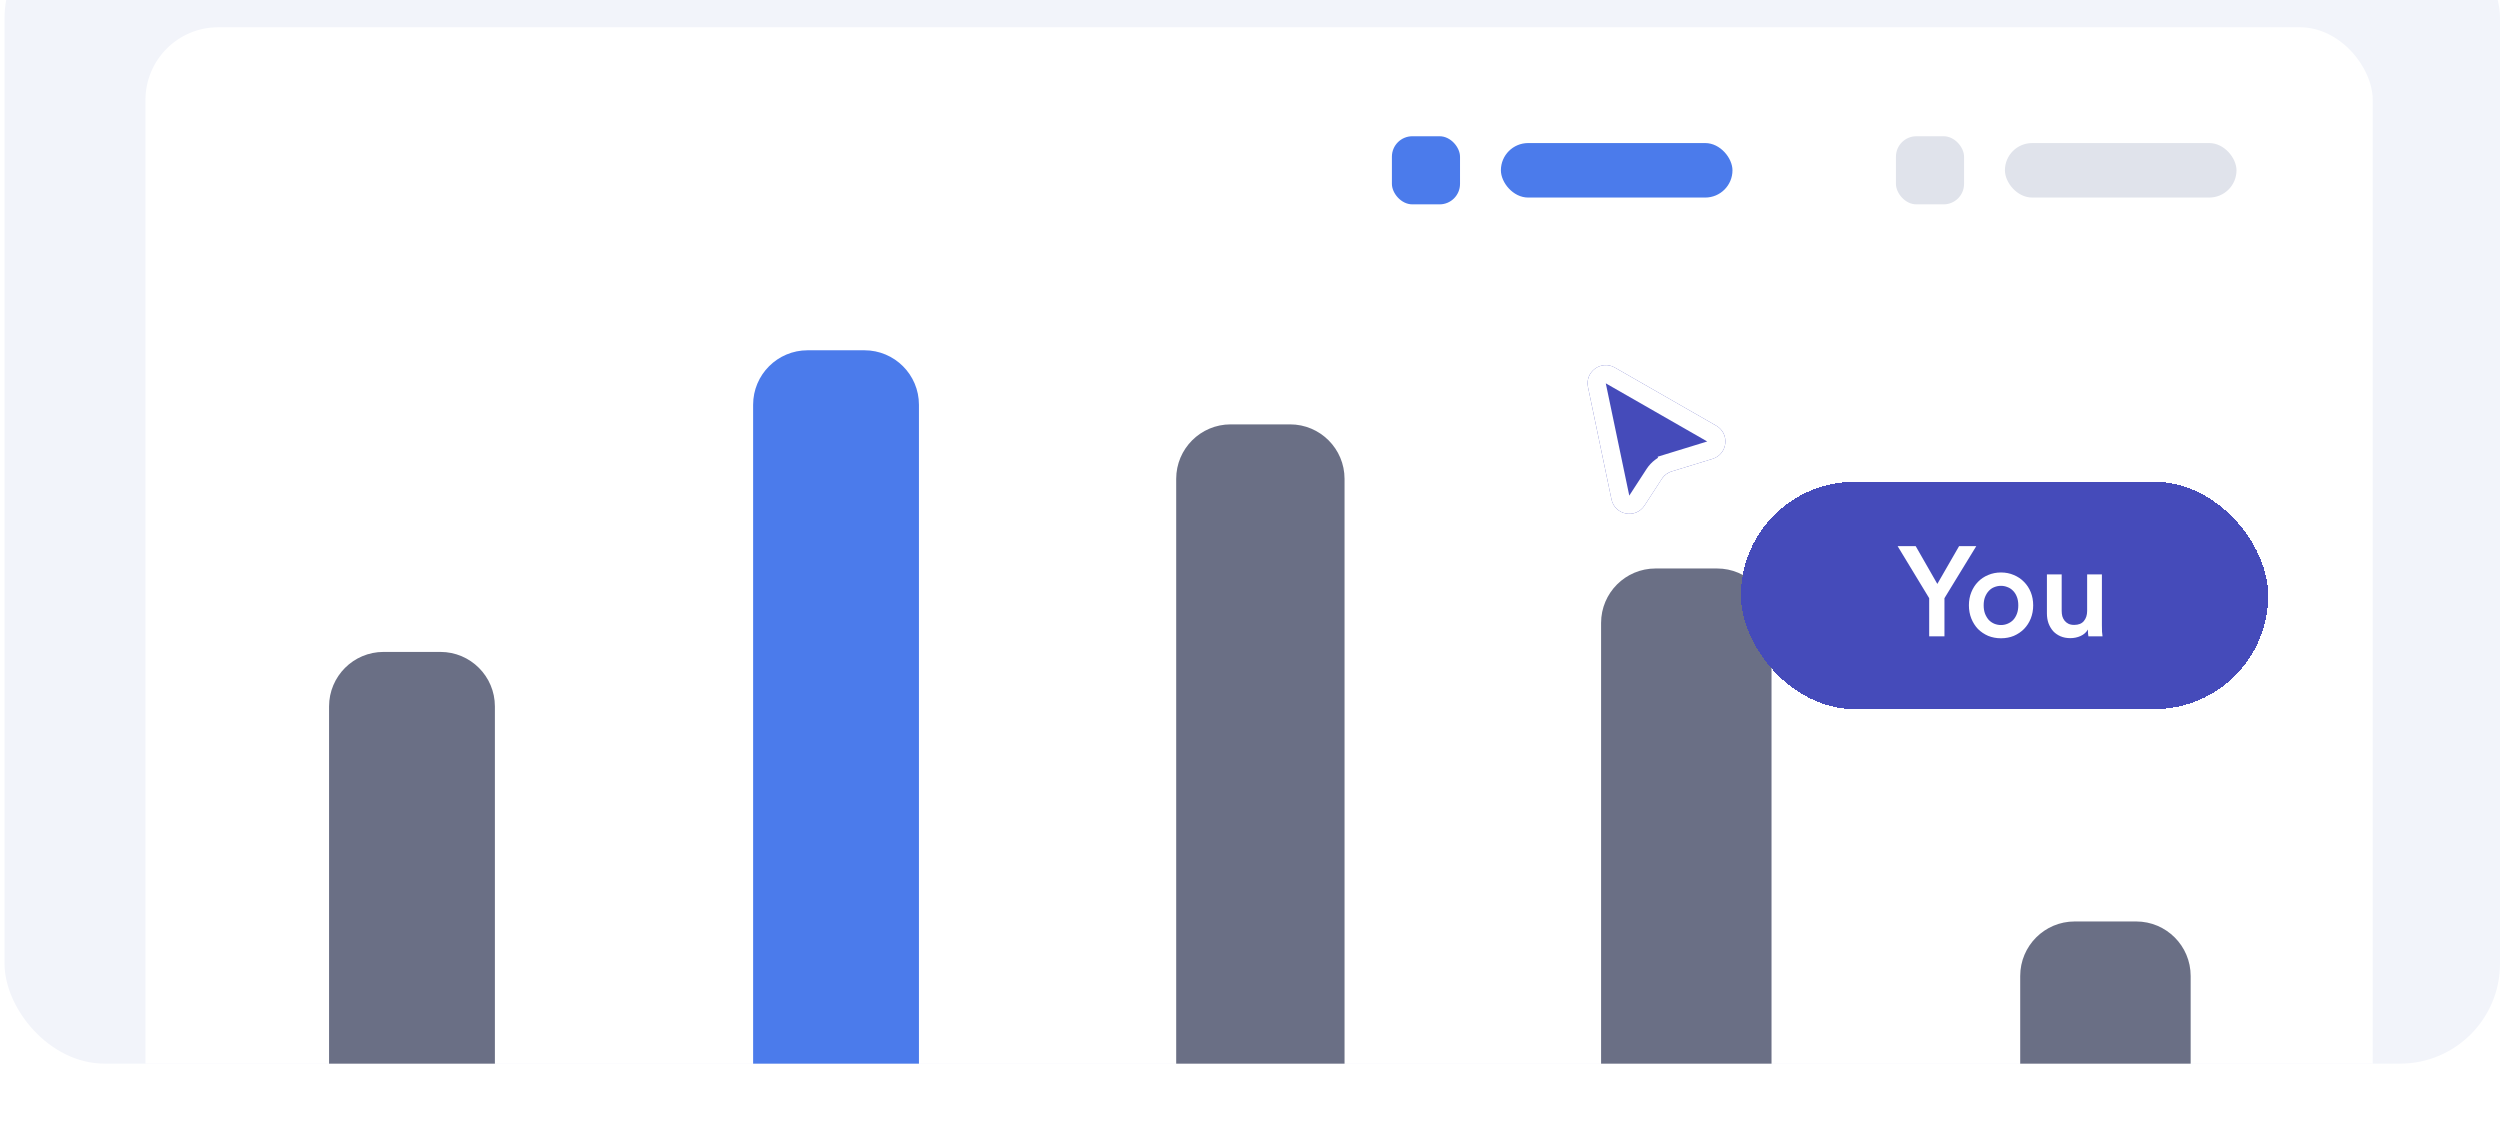 <svg width="275" height="126" viewBox="0 0 275 126" fill="none" xmlns="http://www.w3.org/2000/svg">
<g filter="url(#filter0_ii_1_3881)">
<g clip-path="url(#clip0_1_3881)">
<rect x="0.5" width="274.5" height="126" rx="11" fill="#F2F4FA"/>
<rect x="16" y="12" width="245" height="152" rx="8" fill="white"/>
<rect x="153.11" y="23.987" width="7.492" height="7.492" rx="2.248" fill="#4B7BEB"/>
<rect x="165.098" y="24.737" width="25.474" height="5.994" rx="2.997" fill="#4B7BEB"/>
<rect x="208.554" y="23.987" width="7.492" height="7.492" rx="2.248" fill="#E0E3EB"/>
<rect x="220.541" y="24.737" width="25.474" height="5.994" rx="2.997" fill="#E0E3EB"/>
<path d="M36.197 86.705C36.197 83.394 38.88 80.711 42.191 80.711H48.444C51.754 80.711 54.438 83.395 54.438 86.705V152.013H36.197V86.705Z" fill="#6A6F85"/>
<path d="M82.843 53.524C82.843 50.214 85.526 47.531 88.837 47.531H95.09C98.4 47.531 101.084 50.214 101.084 53.524V152.012H82.843V53.524Z" fill="#4B7BEB"/>
<path d="M129.381 61.675C129.381 58.365 132.064 55.681 135.375 55.681H141.906C145.217 55.681 147.9 58.365 147.9 61.675V152.012H129.381V61.675Z" fill="#6A6F85"/>
<path d="M176.119 77.527C176.119 74.217 178.803 71.533 182.113 71.533H188.874C192.185 71.533 194.868 74.217 194.868 77.527V152.012H176.119V77.527Z" fill="#6A6F85"/>
<path d="M222.223 116.355C222.223 113.044 224.907 110.361 228.217 110.361H234.979C238.289 110.361 240.972 113.044 240.972 116.355V152.012H222.223V116.355Z" fill="#6A6F85"/>
<g filter="url(#filter1_d_1_3881)">
<rect x="191.5" y="53" width="58" height="25" rx="12.5" fill="#454BBA" shape-rendering="crispEdges"/>
<path d="M208.738 60.074H210.726L213.106 64.232L215.5 60.074H217.39L213.89 65.8V70H212.21V65.8L208.738 60.074ZM220.108 68.754C220.36 68.754 220.598 68.707 220.822 68.614C221.055 68.521 221.261 68.385 221.438 68.208C221.615 68.021 221.755 67.793 221.858 67.522C221.961 67.251 222.012 66.939 222.012 66.584C222.012 66.229 221.961 65.921 221.858 65.66C221.755 65.389 221.615 65.165 221.438 64.988C221.261 64.801 221.055 64.666 220.822 64.582C220.598 64.489 220.36 64.442 220.108 64.442C219.856 64.442 219.613 64.489 219.38 64.582C219.156 64.666 218.955 64.801 218.778 64.988C218.61 65.165 218.47 65.389 218.358 65.66C218.255 65.921 218.204 66.229 218.204 66.584C218.204 66.939 218.255 67.251 218.358 67.522C218.47 67.793 218.61 68.021 218.778 68.208C218.955 68.385 219.156 68.521 219.38 68.614C219.613 68.707 219.856 68.754 220.108 68.754ZM220.108 62.972C220.621 62.972 221.093 63.065 221.522 63.252C221.951 63.429 222.325 63.681 222.642 64.008C222.959 64.325 223.207 64.703 223.384 65.142C223.561 65.581 223.65 66.061 223.65 66.584C223.65 67.107 223.561 67.592 223.384 68.04C223.207 68.479 222.959 68.861 222.642 69.188C222.325 69.505 221.951 69.757 221.522 69.944C221.093 70.121 220.621 70.21 220.108 70.21C219.604 70.21 219.133 70.121 218.694 69.944C218.265 69.757 217.891 69.505 217.574 69.188C217.266 68.861 217.023 68.479 216.846 68.04C216.669 67.592 216.58 67.107 216.58 66.584C216.58 66.061 216.669 65.581 216.846 65.142C217.023 64.703 217.266 64.325 217.574 64.008C217.891 63.681 218.265 63.429 218.694 63.252C219.133 63.065 219.604 62.972 220.108 62.972ZM229.669 69.244C229.501 69.552 229.235 69.79 228.871 69.958C228.516 70.117 228.138 70.196 227.737 70.196C227.326 70.196 226.962 70.126 226.645 69.986C226.327 69.846 226.057 69.655 225.833 69.412C225.618 69.16 225.45 68.871 225.329 68.544C225.217 68.217 225.161 67.863 225.161 67.48V63.182H226.785V67.186C226.785 67.401 226.808 67.601 226.855 67.788C226.911 67.975 226.995 68.138 227.107 68.278C227.219 68.418 227.359 68.53 227.527 68.614C227.704 68.698 227.914 68.74 228.157 68.74C228.633 68.74 228.987 68.6 229.221 68.32C229.463 68.031 229.585 67.662 229.585 67.214V63.182H231.209V68.754C231.209 69.034 231.213 69.281 231.223 69.496C231.241 69.701 231.26 69.869 231.279 70H229.725C229.706 69.925 229.692 69.818 229.683 69.678C229.673 69.529 229.669 69.384 229.669 69.244Z" fill="white"/>
</g>
<g filter="url(#filter2_d_1_3881)">
<path d="M174.678 41.638C174.324 39.949 176.133 38.635 177.63 39.493L188.789 45.888C190.307 46.758 190.054 49.021 188.382 49.535L183.888 50.918C183.439 51.056 183.054 51.347 182.798 51.74L180.897 54.669C179.925 56.166 177.628 55.737 177.262 53.989L174.678 41.638Z" fill="#454BBA"/>
<path d="M175.657 41.433C175.48 40.589 176.384 39.932 177.133 40.361L188.291 46.756C189.05 47.191 188.924 48.322 188.088 48.58L183.594 49.962L183.888 50.918L183.594 49.962C182.921 50.169 182.343 50.606 181.96 51.196L180.059 54.124C179.573 54.873 178.424 54.658 178.241 53.785L175.657 41.433Z" stroke="white" stroke-width="2"/>
</g>
</g>
</g>
<defs>
<filter id="filter0_ii_1_3881" x="0.5" y="-8" width="274.5" height="134" filterUnits="userSpaceOnUse" color-interpolation-filters="sRGB">
<feFlood flood-opacity="0" result="BackgroundImageFix"/>
<feBlend mode="normal" in="SourceGraphic" in2="BackgroundImageFix" result="shape"/>
<feColorMatrix in="SourceAlpha" type="matrix" values="0 0 0 0 0 0 0 0 0 0 0 0 0 0 0 0 0 0 127 0" result="hardAlpha"/>
<feOffset dy="-1"/>
<feGaussianBlur stdDeviation="3.5"/>
<feComposite in2="hardAlpha" operator="arithmetic" k2="-1" k3="1"/>
<feColorMatrix type="matrix" values="0 0 0 0 0.024 0 0 0 0 0.059 0 0 0 0 0.2 0 0 0 0.02 0"/>
<feBlend mode="normal" in2="shape" result="effect1_innerShadow_1_3881"/>
<feColorMatrix in="SourceAlpha" type="matrix" values="0 0 0 0 0 0 0 0 0 0 0 0 0 0 0 0 0 0 127 0" result="hardAlpha"/>
<feOffset dy="-8"/>
<feGaussianBlur stdDeviation="8"/>
<feComposite in2="hardAlpha" operator="arithmetic" k2="-1" k3="1"/>
<feColorMatrix type="matrix" values="0 0 0 0 0.024 0 0 0 0 0.059 0 0 0 0 0.2 0 0 0 0.02 0"/>
<feBlend mode="normal" in2="effect1_innerShadow_1_3881" result="effect2_innerShadow_1_3881"/>
</filter>
<filter id="filter1_d_1_3881" x="171.5" y="42" width="98" height="65" filterUnits="userSpaceOnUse" color-interpolation-filters="sRGB">
<feFlood flood-opacity="0" result="BackgroundImageFix"/>
<feColorMatrix in="SourceAlpha" type="matrix" values="0 0 0 0 0 0 0 0 0 0 0 0 0 0 0 0 0 0 127 0" result="hardAlpha"/>
<feOffset dy="9"/>
<feGaussianBlur stdDeviation="10"/>
<feComposite in2="hardAlpha" operator="out"/>
<feColorMatrix type="matrix" values="0 0 0 0 0.271 0 0 0 0 0.294 0 0 0 0 0.729 0 0 0 0.25 0"/>
<feBlend mode="normal" in2="BackgroundImageFix" result="effect1_dropShadow_1_3881"/>
<feBlend mode="normal" in="SourceGraphic" in2="effect1_dropShadow_1_3881" result="shape"/>
</filter>
<filter id="filter2_d_1_3881" x="154.757" y="29.285" width="54.913" height="56.109" filterUnits="userSpaceOnUse" color-interpolation-filters="sRGB">
<feFlood flood-opacity="0" result="BackgroundImageFix"/>
<feColorMatrix in="SourceAlpha" type="matrix" values="0 0 0 0 0 0 0 0 0 0 0 0 0 0 0 0 0 0 127 0" result="hardAlpha"/>
<feOffset dy="9.938"/>
<feGaussianBlur stdDeviation="9.938"/>
<feColorMatrix type="matrix" values="0 0 0 0 0.271 0 0 0 0 0.294 0 0 0 0 0.729 0 0 0 0.28 0"/>
<feBlend mode="normal" in2="BackgroundImageFix" result="effect1_dropShadow_1_3881"/>
<feBlend mode="normal" in="SourceGraphic" in2="effect1_dropShadow_1_3881" result="shape"/>
</filter>
<clipPath id="clip0_1_3881">
<rect x="0.5" width="274.5" height="126" rx="11" fill="white"/>
</clipPath>
</defs>
</svg>
